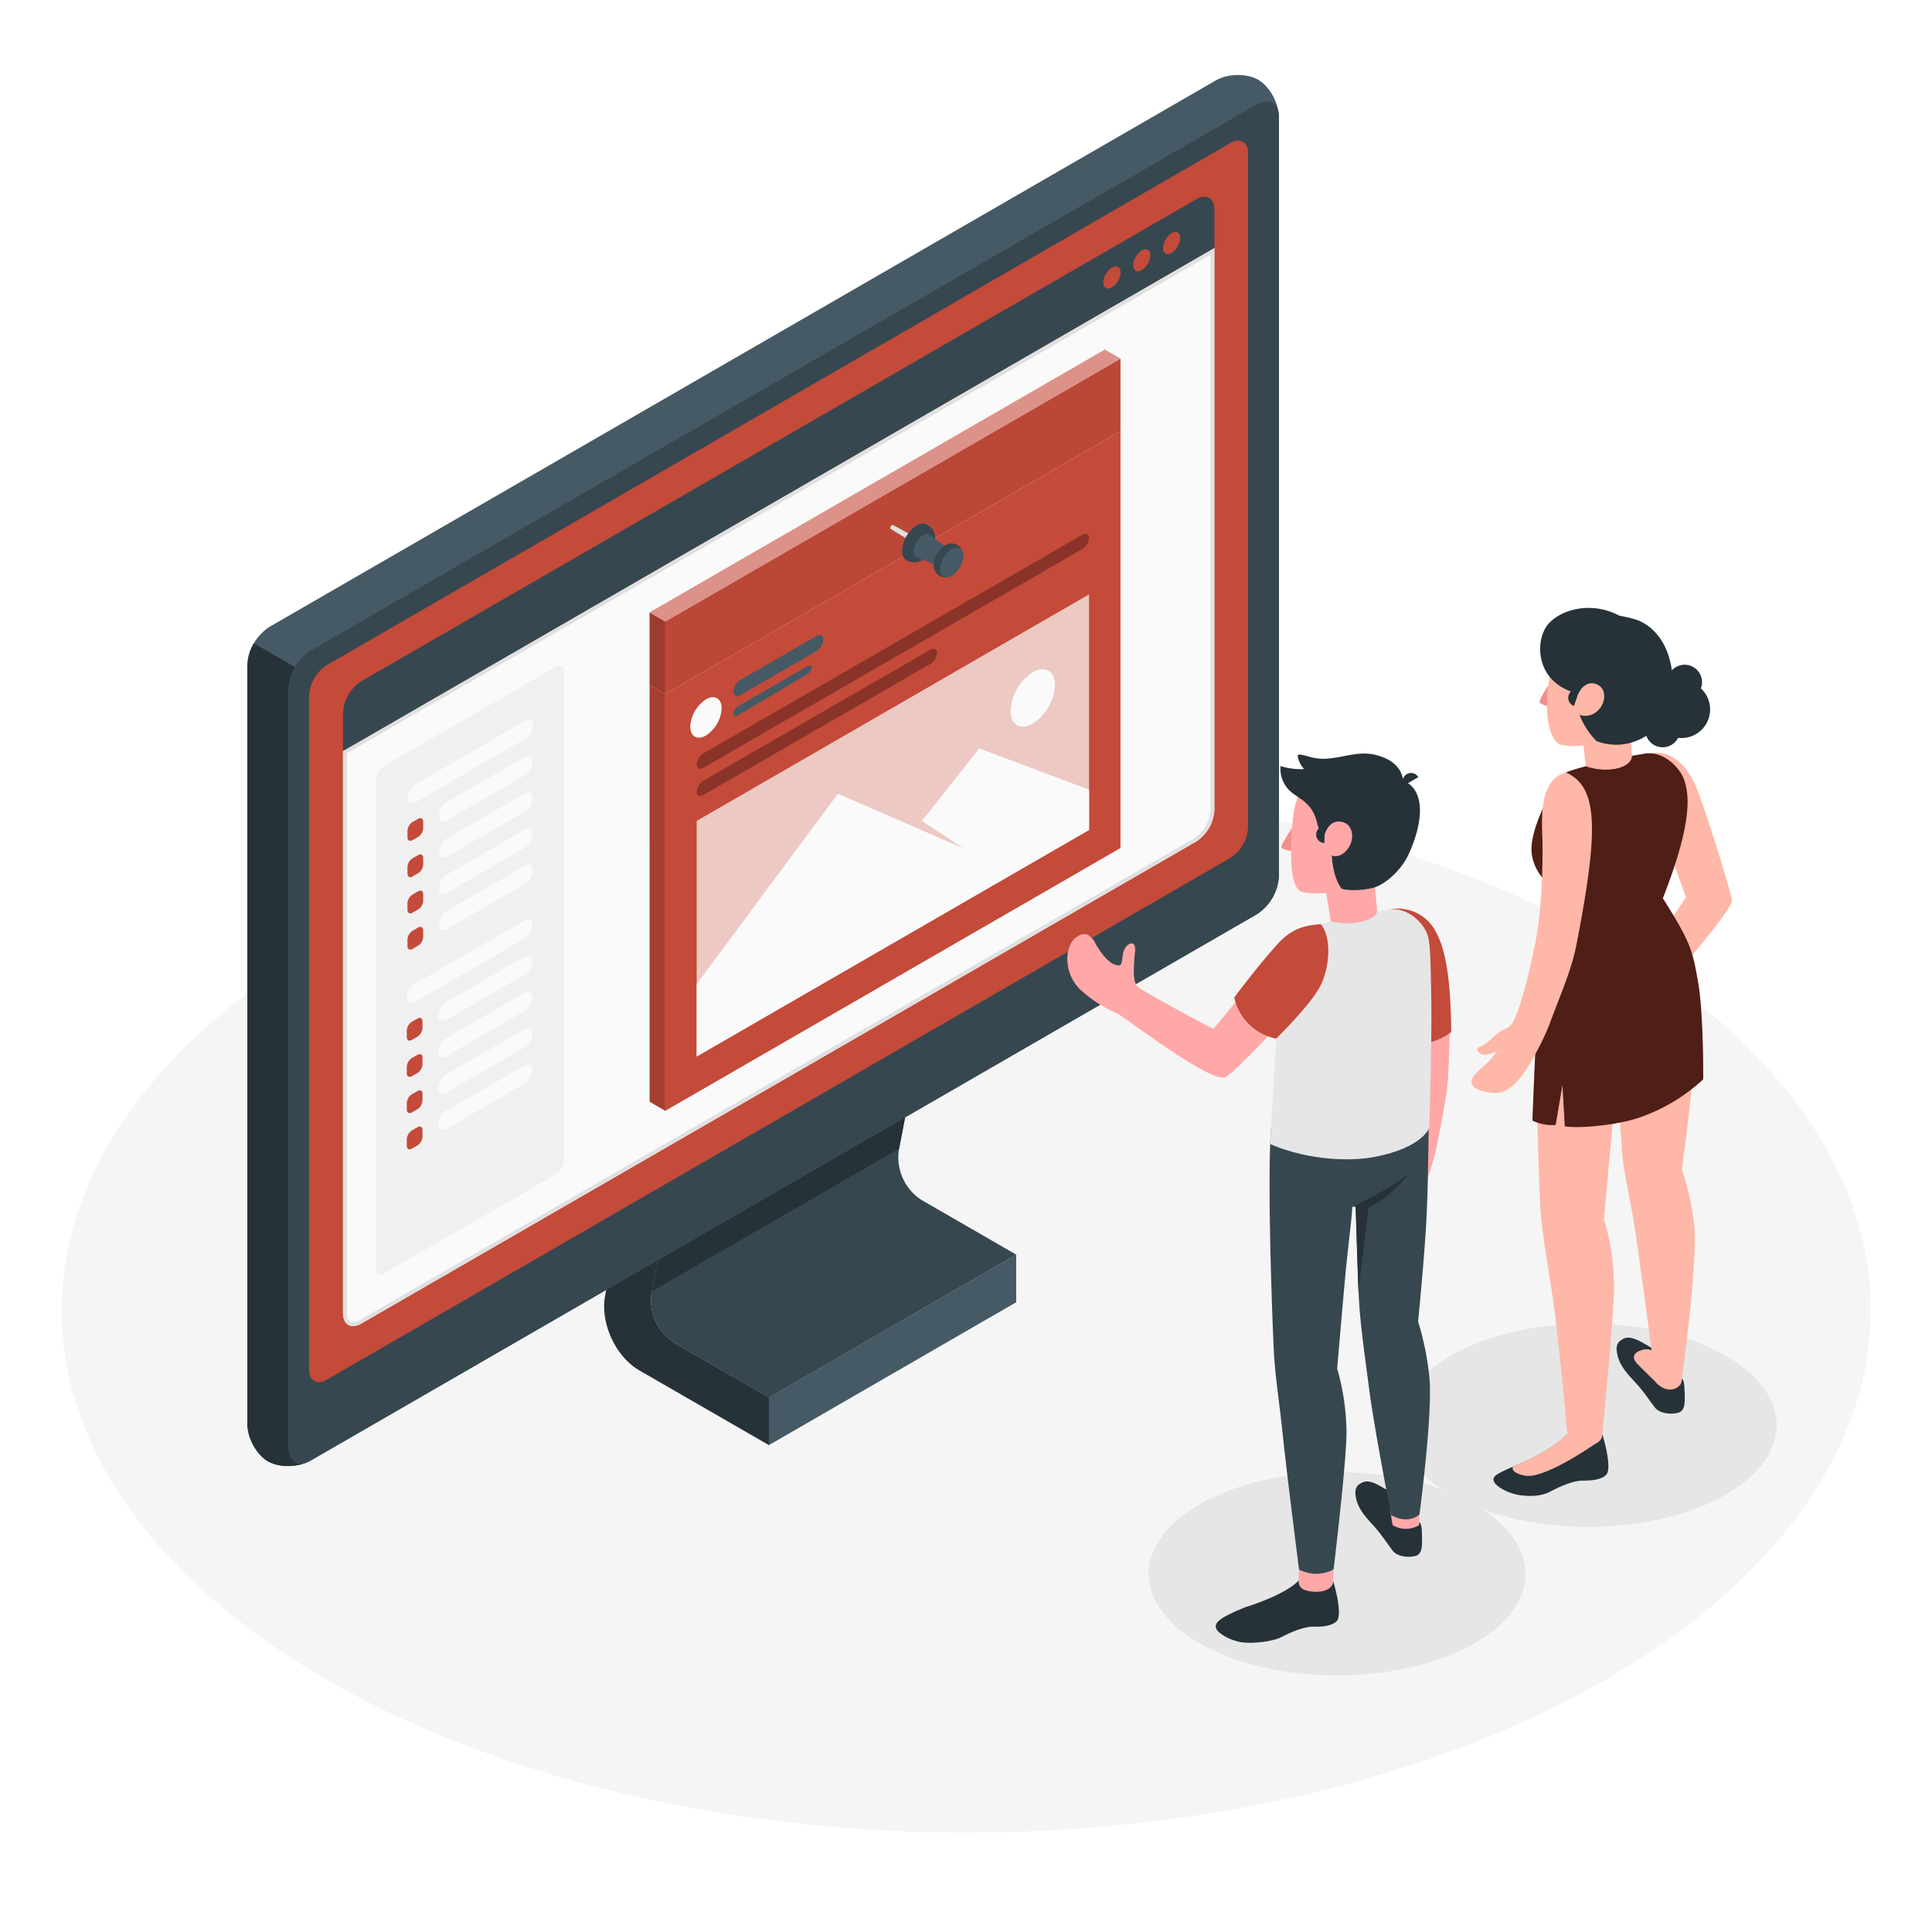 <svg class="animated" id="freepik_stories-post" xmlns="http://www.w3.org/2000/svg" viewBox="0 0 500 500" version="1.1" xmlns:xlink="http://www.w3.org/1999/xlink" xmlns:svgjs="http://svgjs.com/svgjs"><style>svg#freepik_stories-post:not(.animated) .animable {opacity: 0;}svg#freepik_stories-post.animated #freepik--Device--inject-1 {animation: 1s 1 forwards cubic-bezier(.36,-0.01,.5,1.38) slideUp;animation-delay: 0s;}svg#freepik_stories-post.animated #freepik--Post--inject-1 {animation: 1.5s Infinite  linear floating;animation-delay: 0s;}            @keyframes slideUp {                0% {                    opacity: 0;                    transform: translateY(30px);                }                100% {                    opacity: 1;                    transform: inherit;                }            }                    @keyframes floating {                0% {                    opacity: 1;                    transform: translateY(0px);                }                50% {                    transform: translateY(-10px);                }                100% {                    opacity: 1;                    transform: translateY(0px);                }            }        </style><g id="freepik--Floor--inject-1" class="animable" style="transform-origin: 250.05px 339.12px;"><ellipse id="freepik--floor--inject-1" cx="250.05" cy="339.12" rx="234.09" ry="135.15" style="fill: rgb(245, 245, 245); transform-origin: 250.05px 339.12px;" class="animable"></ellipse></g><g id="freepik--Shadow--inject-1" class="animable" style="transform-origin: 378.53px 388.07px;"><ellipse id="freepik--shadow--inject-1" cx="346.03" cy="407.3" rx="48.75" ry="26.3" style="fill: rgb(230, 230, 230); transform-origin: 346.03px 407.3px;" class="animable"></ellipse><ellipse id="freepik--shadow--inject-1" cx="411.03" cy="368.84" rx="48.75" ry="26.3" style="fill: rgb(230, 230, 230); transform-origin: 411.03px 368.84px;" class="animable"></ellipse></g><g id="freepik--Device--inject-1" class="animable animator-active" style="transform-origin: 197.505px 199.415px;"><g id="freepik--device--inject-1" class="animable" style="transform-origin: 197.505px 199.415px;"><path d="M263,324.7l-64,37-.15-.08-24.33-14.05a13.13,13.13,0,0,1-5.9-12.92l9-46.92,64-37-9,46.92a13.13,13.13,0,0,0,5.9,12.92Z" style="fill: rgb(55, 71, 79); transform-origin: 215.743px 306.215px;" id="elsb47u54174" class="animable"></path><polygon points="177.62 287.71 168.67 334.22 232.68 297.27 240.96 254.25 236.93 253.44 177.62 287.71" style="fill: rgb(38, 50, 56); transform-origin: 204.815px 293.83px;" id="el1231jz8xmqld" class="animable"></polygon><path d="M199,361.68l-24.48-14.13a13.13,13.13,0,0,1-5.9-12.92l9-46.92-10.68-6.17-10.32,53.68c-1.36,7.1,2.64,15.87,8.9,19.48L199,374Z" style="fill: rgb(38, 50, 56); transform-origin: 177.677px 327.77px;" id="eluo13t4xas37" class="animable"></path><polygon points="262.99 324.69 198.97 361.68 198.97 374.01 262.99 337.02 262.99 324.69" style="fill: rgb(69, 90, 100); transform-origin: 230.98px 349.35px;" id="elzhwckf3gxy" class="animable"></polygon><path d="M325.62,20.64c2.95,1.71,5.34,6,5.34,9.66V226.76a12.57,12.57,0,0,1-5.69,9.85L80.39,378c-3.15,1.81-8.09,1.9-11,.2s-5.34-6-5.34-9.66V172.09a12.6,12.6,0,0,1,5.69-9.86L314.59,20.85C317.73,19,322.67,18.94,325.62,20.64Z" style="fill: rgb(69, 90, 100); transform-origin: 197.505px 199.415px;" id="elvj8pkj3z1oa" class="animable"></path><path d="M79.71,378.34c-3.14,1.47-7.61,1.44-10.36-.14-2.95-1.7-5.34-6-5.34-9.65V172.09a11.67,11.67,0,0,1,1.67-5.61l10.68,6.17a11.61,11.61,0,0,0-1.67,5.6V374.71C74.69,378.08,76.88,379.59,79.71,378.34Z" style="fill: rgb(38, 50, 56); transform-origin: 71.86px 272.947px;" id="elpu55cmlaoqi" class="animable"></path><path d="M331,226.76V30.3c0-3.63-2.55-5.1-5.69-3.29L80.39,168.39a12.57,12.57,0,0,0-5.69,9.86V374.71c0,3.63,2.55,5.1,5.7,3.29L325.27,236.61A12.57,12.57,0,0,0,331,226.76Z" style="fill: rgb(55, 71, 79); transform-origin: 202.85px 202.505px;" id="eldlriy20nh8" class="animable"></path><path d="M318.46,37,84.59,172.13A10.08,10.08,0,0,0,80,180V354.45c0,2.9,2,4.08,4.55,2.63L318.46,222A10,10,0,0,0,323,214.1V39.67C323,36.77,321,35.59,318.46,37Z" style="fill: rgb(196, 74, 58); transform-origin: 201.5px 197.053px;" id="elxfdc1ocfpys" class="animable"></path><g id="freepik--Window--inject-1" class="animable" style="transform-origin: 201.535px 197.057px;"><path d="M88.77,339.83c0,3,2.11,4.22,4.71,2.72L309.57,217.79a10.42,10.42,0,0,0,4.71-8.16V64.16L88.77,194.36Z" style="fill: rgb(250, 250, 250); transform-origin: 201.525px 203.676px;" id="elfl2lwvz34vj" class="animable"></path><path d="M313.28,65.89V209.63a9.48,9.48,0,0,1-4.21,7.3L93,341.68a3.27,3.27,0,0,1-1.61.51c-1.45,0-1.6-1.65-1.6-2.36V194.94l223.51-129m1-1.73L88.77,194.36V339.83c0,2.13,1.06,3.36,2.6,3.36a4.24,4.24,0,0,0,2.11-.64L309.57,217.79a10.42,10.42,0,0,0,4.71-8.16V64.16Z" style="fill: rgb(224, 224, 224); transform-origin: 201.535px 203.675px;" id="el3ohkzcgmapd" class="animable"></path><path d="M99.5,198.18l44.41-25.64c1.19-.69,2.16-.13,2.16,1.25V300.12a4.8,4.8,0,0,1-2.16,3.75L99.5,329.51c-1.2.69-2.17.13-2.17-1.25V201.93A4.78,4.78,0,0,1,99.5,198.18Z" style="fill: rgb(240, 240, 240); transform-origin: 121.7px 251.025px;" id="el1qs49gykorb" class="animable"></path><path d="M107.62,202.87l28.17-16.26c1.19-.69,2.16-.2,2.16,1.1a4.65,4.65,0,0,1-2.16,3.59l-28.17,16.26c-1.2.69-2.17.2-2.17-1.09A4.64,4.64,0,0,1,107.62,202.87Z" style="fill: rgb(250, 250, 250); transform-origin: 121.7px 197.085px;" id="ela45srntmkoq" class="animable"></path><path d="M105.45,215v1.69c0,.83.59,1.17,1.3.75l1.47-.84a2.87,2.87,0,0,0,1.3-2.25v-1.69c0-.83-.59-1.17-1.3-.75l-1.47.84A2.91,2.91,0,0,0,105.45,215Z" style="fill: rgb(196, 74, 58); transform-origin: 107.485px 214.675px;" id="elo3w0zt2udu" class="animable"></path><path d="M113.58,211.16c0,1.29,1,1.78,2.16,1.09l20-11.57a4.65,4.65,0,0,0,2.16-3.59c0-1.3-1-1.79-2.16-1.1l-20,11.57A4.65,4.65,0,0,0,113.58,211.16Z" style="fill: rgb(250, 250, 250); transform-origin: 125.74px 204.12px;" id="elr0i5z0a6uxc" class="animable"></path><path d="M105.45,224.39v1.69c0,.83.59,1.17,1.3.75l1.47-.84a2.86,2.86,0,0,0,1.3-2.25v-1.69c0-.83-.59-1.17-1.3-.75l-1.47.84A2.91,2.91,0,0,0,105.45,224.39Z" style="fill: rgb(196, 74, 58); transform-origin: 107.485px 224.065px;" id="elv4vzrz6ggs" class="animable"></path><path d="M113.58,220.55c0,1.29,1,1.78,2.16,1.09l20-11.57a4.65,4.65,0,0,0,2.16-3.59c0-1.3-1-1.79-2.16-1.1l-20,11.57A4.65,4.65,0,0,0,113.58,220.55Z" style="fill: rgb(250, 250, 250); transform-origin: 125.74px 213.51px;" id="eld02e8j31n6a" class="animable"></path><path d="M105.45,233.77v1.69c0,.83.59,1.16,1.3.75l1.47-.85a2.86,2.86,0,0,0,1.3-2.25v-1.69c0-.83-.59-1.16-1.3-.75l-1.47.85A2.88,2.88,0,0,0,105.45,233.77Z" style="fill: rgb(196, 74, 58); transform-origin: 107.485px 233.44px;" id="eloftowe8rohk" class="animable"></path><path d="M113.58,229.92c0,1.3,1,1.79,2.16,1.1l20-11.57a4.65,4.65,0,0,0,2.16-3.6c0-1.29-1-1.78-2.16-1.09l-20,11.57A4.65,4.65,0,0,0,113.58,229.92Z" style="fill: rgb(250, 250, 250); transform-origin: 125.74px 222.89px;" id="elae5lgh4h4ee" class="animable"></path><path d="M105.45,243.14v1.69c0,.83.59,1.16,1.3.75l1.47-.85a2.86,2.86,0,0,0,1.3-2.25v-1.69c0-.83-.59-1.16-1.3-.75l-1.47.85A2.88,2.88,0,0,0,105.45,243.14Z" style="fill: rgb(196, 74, 58); transform-origin: 107.485px 242.81px;" id="el41p2rh795zk" class="animable"></path><path d="M113.58,239.29c0,1.3,1,1.79,2.16,1.1l20-11.57a4.65,4.65,0,0,0,2.16-3.6c0-1.29-1-1.78-2.16-1.09l-20,11.57A4.65,4.65,0,0,0,113.58,239.29Z" style="fill: rgb(250, 250, 250); transform-origin: 125.74px 232.26px;" id="elpkyvdqlr6tm" class="animable"></path><path d="M107.45,254.56l28.16-16.26c1.2-.69,2.17-.2,2.17,1.09a4.64,4.64,0,0,1-2.17,3.6l-28.16,16.26c-1.2.69-2.17.2-2.17-1.09A4.64,4.64,0,0,1,107.45,254.56Z" style="fill: rgb(250, 250, 250); transform-origin: 121.53px 248.775px;" id="el81omcnvukgm" class="animable"></path><path d="M105.28,266.69v1.69c0,.83.58,1.17,1.3.75l1.47-.84a2.86,2.86,0,0,0,1.29-2.25v-1.69c0-.83-.58-1.17-1.29-.75l-1.47.84A2.87,2.87,0,0,0,105.28,266.69Z" style="fill: rgb(196, 74, 58); transform-origin: 107.31px 266.365px;" id="eleaeu42jy6q" class="animable"></path><path d="M113.41,262.85c0,1.29,1,1.78,2.16,1.09l20-11.57a4.64,4.64,0,0,0,2.17-3.59c0-1.3-1-1.79-2.17-1.1l-20,11.57A4.65,4.65,0,0,0,113.41,262.85Z" style="fill: rgb(250, 250, 250); transform-origin: 125.575px 255.81px;" id="ellrr0zhkrkg" class="animable"></path><path d="M105.28,276.08v1.69c0,.83.58,1.17,1.3.75l1.47-.84a2.86,2.86,0,0,0,1.29-2.25v-1.69c0-.83-.58-1.17-1.29-.75l-1.47.84A2.87,2.87,0,0,0,105.28,276.08Z" style="fill: rgb(196, 74, 58); transform-origin: 107.31px 275.755px;" id="elweajf83oe5" class="animable"></path><path d="M113.41,272.24c0,1.29,1,1.78,2.16,1.09l20-11.57a4.64,4.64,0,0,0,2.17-3.59c0-1.3-1-1.79-2.17-1.1l-20,11.57A4.65,4.65,0,0,0,113.41,272.24Z" style="fill: rgb(250, 250, 250); transform-origin: 125.575px 265.2px;" id="elqxko08dst4" class="animable"></path><path d="M105.28,285.46v1.69c0,.83.58,1.16,1.3.75l1.47-.85a2.85,2.85,0,0,0,1.29-2.25v-1.69c0-.83-.58-1.16-1.29-.75l-1.47.85A2.86,2.86,0,0,0,105.28,285.46Z" style="fill: rgb(196, 74, 58); transform-origin: 107.31px 285.13px;" id="el6gkw9d4qi57" class="animable"></path><path d="M113.41,281.61c0,1.3,1,1.79,2.16,1.1l20-11.57a4.64,4.64,0,0,0,2.17-3.6c0-1.29-1-1.78-2.17-1.09l-20,11.57A4.65,4.65,0,0,0,113.41,281.61Z" style="fill: rgb(250, 250, 250); transform-origin: 125.575px 274.58px;" id="el3gvn1pl1knu" class="animable"></path><path d="M105.28,294.83v1.69c0,.83.58,1.16,1.3.75l1.47-.85a2.85,2.85,0,0,0,1.29-2.25v-1.69c0-.83-.58-1.16-1.29-.75l-1.47.85A2.86,2.86,0,0,0,105.28,294.83Z" style="fill: rgb(196, 74, 58); transform-origin: 107.31px 294.5px;" id="elvmkbn09n4v" class="animable"></path><path d="M113.41,291c0,1.3,1,1.79,2.16,1.1l20-11.57a4.64,4.64,0,0,0,2.17-3.6c0-1.29-1-1.78-2.17-1.09l-20,11.57A4.65,4.65,0,0,0,113.41,291Z" style="fill: rgb(250, 250, 250); transform-origin: 125.575px 283.97px;" id="elfyo9xbch9rn" class="animable"></path><path d="M88.77,184.49a10.44,10.44,0,0,1,4.71-8.17L309.57,51.57c2.6-1.51,4.71-.29,4.71,2.72v9.87L88.77,194.36Z" style="fill: rgb(55, 71, 79); transform-origin: 201.525px 122.641px;" id="elpd09zxwpbs" class="animable"></path><path d="M287.75,69.25a4.9,4.9,0,0,0-2.21,3.83c0,1.41,1,2,2.21,1.28A4.88,4.88,0,0,0,290,70.53C290,69.12,289,68.55,287.75,69.25Z" style="fill: rgb(196, 74, 58); transform-origin: 287.77px 71.809px;" id="eljuoo4s26u6e" class="animable"></path><path d="M295.49,64.8a4.88,4.88,0,0,0-2.21,3.83c0,1.41,1,2,2.21,1.27a4.87,4.87,0,0,0,2.21-3.83C297.7,64.66,296.71,64.09,295.49,64.8Z" style="fill: rgb(196, 74, 58); transform-origin: 295.49px 67.354px;" id="elsvfbjr0fbc" class="animable"></path><path d="M303.23,60.34A4.88,4.88,0,0,0,301,64.17c0,1.41,1,2,2.22,1.28a4.9,4.9,0,0,0,2.21-3.83C305.44,60.21,304.45,59.64,303.23,60.34Z" style="fill: rgb(196, 74, 58); transform-origin: 303.215px 62.899px;" id="el75zzm50fw2e" class="animable"></path></g></g></g><g id="freepik--Post--inject-1" class="animable" style="transform-origin: 229.045px 188.985px;"><g id="freepik--post-it--inject-1" class="animable" style="transform-origin: 229.045px 188.985px;"><polygon points="172.18 160.84 289.98 92.83 289.98 111.59 172.18 179.6 172.18 160.84" style="fill: rgb(196, 74, 58); transform-origin: 231.08px 136.215px;" id="elt8yzlhce17" class="animable"></polygon><g id="elhr248dvgjgh"><polygon points="172.18 160.84 289.98 92.83 289.98 111.59 172.18 179.6 172.18 160.84" style="opacity: 0.05; transform-origin: 231.08px 136.215px;" class="animable"></polygon></g><polygon points="168.11 158.5 172.18 160.84 172.18 179.6 168.11 177.26 168.11 158.5" style="fill: rgb(196, 74, 58); transform-origin: 170.145px 169.05px;" id="el30dtr8q0hol" class="animable"></polygon><g id="el0gfjwfcunnt8"><polygon points="168.11 158.5 172.18 160.84 172.18 179.6 168.11 177.26 168.11 158.5" style="opacity: 0.2; transform-origin: 170.145px 169.05px;" class="animable"></polygon></g><polygon points="289.98 92.83 285.92 90.49 168.11 158.5 172.18 160.84 289.98 92.83" style="fill: rgb(196, 74, 58); transform-origin: 229.045px 125.665px;" id="elgie431lncl" class="animable"></polygon><g id="eleyd0w276rwp"><polygon points="289.98 92.83 285.92 90.49 168.11 158.5 172.18 160.84 289.98 92.83" style="fill: rgb(255, 255, 255); opacity: 0.4; transform-origin: 229.045px 125.665px;" class="animable"></polygon></g><polygon points="172.18 179.6 289.98 111.59 289.98 219.47 172.18 287.48 172.18 179.6" style="fill: rgb(196, 74, 58); transform-origin: 231.08px 199.535px;" id="elzj5rk90m2dd" class="animable"></polygon><polygon points="168.11 177.26 172.18 179.6 172.18 287.48 168.12 285.14 168.11 177.26" style="fill: rgb(196, 74, 58); transform-origin: 170.145px 232.37px;" id="elrv9br719efk" class="animable"></polygon><g id="elm0qjwa8atvm"><polygon points="168.11 177.26 172.18 179.6 172.18 287.48 168.12 285.14 168.11 177.26" style="opacity: 0.15; transform-origin: 170.145px 232.37px;" class="animable"></polygon></g></g><path d="M239.09,141.15l-.13.12a1.14,1.14,0,0,1-.34.26c-.25.16-.38,0-.61-.15l-1.88-1.1c-.77-.45-1.68-1-2.63-1.57s-2-1.2-3-1.84c-.3-.2.25-1.2.59-1,1.07.56,2.11,1.14,3.1,1.68s1.89,1,2.68,1.5l1.88,1.07c.22.15.45.16.44.46a1.18,1.18,0,0,1-.05.41Z" style="fill: rgb(224, 224, 224); transform-origin: 234.803px 138.72px;" id="elpbpmntjewws" class="animable"></path><path d="M241,142.5c-1.45,2.51-3.81,3.87-6.3,2.52l-.14-.07-.06,0a2.69,2.69,0,0,1-1.05-2.41,8.38,8.38,0,0,1,3.77-6.55,2.79,2.79,0,0,1,2.53-.33l.14.07.23.15C242.47,137.34,242.45,140,241,142.5Z" style="fill: rgb(55, 71, 79); transform-origin: 237.72px 140.523px;" id="eleotcfnla06" class="animable"></path><path d="M244.06,147.47l2.8-4.78a27.31,27.31,0,0,1-5.9-4.08l-.11-.11-.09-.09h0a1.63,1.63,0,0,0-1.86.07,5.44,5.44,0,0,0-2.46,4.26,1.74,1.74,0,0,0,.72,1.59h0a1.23,1.23,0,0,0,.47.14A25.38,25.38,0,0,1,244.06,147.47Z" style="fill: rgb(69, 90, 100); transform-origin: 241.646px 142.811px;" id="el51kn0dtqqa5" class="animable"></path><path d="M249.27,143.6a3,3,0,0,0-3-2.95,3.06,3.06,0,0,0-1,.2l-.06,0-.11,0a3.31,3.31,0,0,0-.47.22,6.6,6.6,0,0,0-3,5.17,3.42,3.42,0,0,0,.09.75,2.95,2.95,0,0,0,5.85-.51,2.4,2.4,0,0,0,0-.28A3,3,0,0,0,249.27,143.6Z" style="fill: rgb(55, 71, 79); transform-origin: 245.45px 145.025px;" id="eld11xg39hb4" class="animable"></path><path d="M246.32,142.1c1.65-.95,3-.18,3,1.73a6.59,6.59,0,0,1-3,5.17c-1.65.95-3,.18-3-1.72A6.62,6.62,0,0,1,246.32,142.1Z" style="fill: rgb(69, 90, 100); transform-origin: 246.32px 145.55px;" id="elrle6f23gaa" class="animable"></path><path d="M182.7,181c2.25-1.3,4.07-.25,4.07,2.35a9,9,0,0,1-4.07,7c-2.24,1.3-4.06.25-4.06-2.34A9,9,0,0,1,182.7,181Z" style="fill: rgb(250, 250, 250); transform-origin: 182.705px 185.675px;" id="elem3qtjq1dc" class="animable"></path><path d="M191.55,176l19.75-11.39c1-.57,1.77-.17,1.77.89a3.82,3.82,0,0,1-1.77,3l-19.75,11.4c-1,.56-1.77.16-1.77-.9A3.82,3.82,0,0,1,191.55,176Z" style="fill: rgb(69, 90, 100); transform-origin: 201.425px 172.252px;" id="elhxu3lxck7ci" class="animable"></path><path d="M191.08,182.74l17.71-10.23c.72-.41,1.3-.29,1.3.27a2.56,2.56,0,0,1-1.29,1.77l-17.73,10.52c-.71.42-1.29.24-1.29-.41A2.6,2.6,0,0,1,191.08,182.74Z" style="fill: rgb(69, 90, 100); transform-origin: 199.935px 178.782px;" id="elqaewq6q4ea" class="animable"></path><g id="elpwdysnexs4e"><path d="M180.3,197.86c0,1,.78,1.4,1.73.85l98.09-56.63a3.68,3.68,0,0,0,1.73-2.85c0-1-.77-1.39-1.73-.84L182,195A3.7,3.7,0,0,0,180.3,197.86Z" style="opacity: 0.3; transform-origin: 231.075px 168.549px;" class="animable"></path></g><g id="el2npwq8m1ar5"><path d="M180.3,204.9c0,1,.78,1.4,1.73.84l58.75-33.92a3.69,3.69,0,0,0,1.73-2.84c0-1-.78-1.4-1.73-.85L182,202.06A3.69,3.69,0,0,0,180.3,204.9Z" style="opacity: 0.3; transform-origin: 211.405px 186.938px;" class="animable"></path></g><polygon points="180.3 212.45 281.85 153.82 281.85 214.79 180.3 273.42 180.3 212.45" style="fill: rgb(196, 74, 58); transform-origin: 231.075px 213.62px;" id="elbjuf1ond8i6" class="animable"></polygon><g id="elrdb1jwdbqoj"><polygon points="180.3 212.45 281.85 153.82 281.85 214.79 180.3 273.42 180.3 212.45" style="fill: rgb(255, 255, 255); opacity: 0.7; transform-origin: 231.075px 213.62px;" class="animable"></polygon></g><polygon points="180.3 273.42 180.3 254.66 216.86 205.41 249.27 219.53 238.61 212.45 253.42 193.69 281.85 204.37 281.85 214.79 180.3 273.42" style="fill: rgb(250, 250, 250); transform-origin: 231.075px 233.555px;" id="el1rp2tuiensl" class="animable"></polygon><path d="M267.28,174c3.17-1.83,5.74-.35,5.74,3.31a12.68,12.68,0,0,1-5.74,9.94c-3.17,1.83-5.74.35-5.74-3.31A12.68,12.68,0,0,1,267.28,174Z" style="fill: rgb(250, 250, 250); transform-origin: 267.28px 180.625px;" id="eldmo9kh5nco9" class="animable"></path></g><g id="freepik--character-2--inject-1" class="animable" style="transform-origin: 414.553px 272.23px;"><g id="freepik--Character--inject-1" class="animable" style="transform-origin: 414.553px 272.23px;"><path d="M427.29,195c4.36-1,9.09,2.18,11.8,9s8.08,24.33,9.18,28.9c.5,2.05-15.23,19.92-14.67,19.66.17-.08-4.94-8.88-4.94-8.88l7.67-11.48-4.55-12.63Z" style="fill: rgb(255, 183, 167); transform-origin: 437.786px 223.691px;" id="el819g38c5con" class="animable"></path><path d="M435.21,356.81c.58.23.72,1.36.78,3.59,0,1.69.37,4.64-1.62,5.2s-4.87.22-6.12-1.38c-1.55-2-2.6-3.77-4.82-6.22-1.93-2.13-4-4.12-4.78-7.07-.68-2.68-.07-3.82,1.76-4.57,2.51-1,6.39,2.49,8.34,3.07C430.43,349.92,434.62,356.58,435.21,356.81Z" style="fill: rgb(38, 50, 56); transform-origin: 427.199px 356.016px;" id="el1vmoitknomf" class="animable"></path><path d="M427.46,349.48a3.53,3.53,0,0,0-2.78,0c-1.88.55-2.45,1.9-1,3.42s4.9,4.85,4.9,4.85l1.65-4.22Z" style="fill: rgb(255, 183, 167); transform-origin: 426.546px 353.472px;" id="elmal9wj0vaz8" class="animable"></path><path d="M414.65,371.1s.75,2.39,1.15,4.48c.31,1.66.76,4.43.16,5.67s-2.87,2-6.37,1.94c-2.27-.05-5.83,1.45-8.27,2.77s-5.23,1.33-7.88,1c-3.11-.4-6.32-2.25-6.81-3.55s.17-1.91,7.56-4.95c.07,0,7.8-3.4,11.41-7.28Z" style="fill: rgb(38, 50, 56); transform-origin: 401.381px 379.12px;" id="eltmdde9ybx6j" class="animable"></path><path d="M394.19,378.44c-1,.42-1.9.79-2.68,1.13-.2.7.07,1.8,3.33,2.35,5,.83,17.9-8.19,17.9-8.19s-.39-1.41-.79-2.61l-6.35,0C402,375,394.26,378.41,394.19,378.44Z" style="fill: rgb(255, 183, 167); transform-origin: 402.1px 376.547px;" id="elboj0x7zwt3k" class="animable"></path><path d="M438.42,316.83a65,65,0,0,0-3.16-14.13S437,290.61,438,279c1.88-20.83.68-27.67-3.3-37.07,0,0-34.95-4-36.21,10.52-1.57,18.1-.25,53.12.14,59.53s1,9.29,3.05,22.69c1.59,10.2,4.08,37.87,4.08,37.87,1.12,2.76,8.1,2.35,8.87-.81,0,0,3.28-32.66,3.08-40a63.23,63.23,0,0,0-2.59-16.16s2.55-29.48,3.24-34.17c0,0,1,9.37,1.37,15.78s2.22,12.54,3.92,24.45c1.47,10.33,4.89,36.15,4.89,36.15,3.29,3.39,6.4,1.36,6.65-.23C435.2,357.49,439.56,325.79,438.42,316.83Z" style="fill: rgb(255, 183, 167); transform-origin: 418.305px 307.902px;" id="elq3a77yin1j" class="animable"></path><polygon points="409.72 192.18 411.19 205.72 423.09 204.81 421.93 189.78 409.72 192.18" style="fill: rgb(255, 183, 167); transform-origin: 416.405px 197.75px;" id="elhu41b4yp2os" class="animable"></polygon><path d="M435.86,201.87c-1.26-3.58-5.66-7.6-10.24-6.81-1.19.21-2.12.34-3.24.56-.15,3.11-6.16,4.67-12,2.7-1.76.49-3.4.94-4.85,1.48-2.12.79-8.45,11.84-9.13,18.91-.56,5.75,3.93,9.71,3.93,9.71C398.4,240.74,396.6,290,396.6,290a11.75,11.75,0,0,0,6,1.13l1.76-10.41.62,10.76c3.3.58,12.57-.16,18.46-2a46.33,46.33,0,0,0,17.34-10.16s.12-16.85-1.32-25.1-1.86-10.21-9.13-21.76C436.87,215.77,437.73,207.17,435.86,201.87Z" style="fill: rgb(196, 74, 58); transform-origin: 418.567px 243.317px;" id="elksc54qzbzw" class="animable"></path><g id="el0venhpzqhn1"><g style="opacity: 0.6; transform-origin: 418.567px 243.317px;" class="animable"><path d="M435.86,201.87c-1.26-3.58-5.66-7.6-10.24-6.81-1.19.21-2.12.34-3.24.56-.15,3.11-6.16,4.67-12,2.7-1.76.49-3.4.94-4.85,1.48-2.12.79-8.45,11.84-9.13,18.91-.56,5.75,3.93,9.71,3.93,9.71C398.4,240.74,396.6,290,396.6,290a11.75,11.75,0,0,0,6,1.13l1.76-10.41.62,10.76c3.3.58,12.57-.16,18.46-2a46.33,46.33,0,0,0,17.34-10.16s.12-16.85-1.32-25.1-1.86-10.21-9.13-21.76C436.87,215.77,437.73,207.17,435.86,201.87Z" id="elg7dmbk1utev" class="animable" style="transform-origin: 418.567px 243.317px;"></path></g></g><path d="M407.94,244.7c6-30.71,5.54-41-2.66-44.8-6.39,1.81-6.45,9.88-6.09,17.58,0,0,.38,16-2,27.32-1.29,6.13-3.26,15-5.62,19.67a3.81,3.81,0,0,1-2,1.81c-2.32.92-3,2.26-4.84,3.62-1.47,1.06-2.57,1.19-2.48,1.63a2.06,2.06,0,0,0,2.42,1.39,10.57,10.57,0,0,0,2.78-.91,21.14,21.14,0,0,1-3.95,4.35c-3.58,3.06-4.11,5.24,1.79,6.37,3.69.71,7.06-1,11.34-8.68a68.42,68.42,0,0,0,4.27-8.69C403.77,257.55,406.68,251.11,407.94,244.7Z" style="fill: rgb(255, 183, 167); transform-origin: 396.412px 241.388px;" id="elfzl6k2n0ple" class="animable"></path><path d="M403.25,175.42s-4.57-5.3-1.12-10.57c4.08-6.22,11.78-7.19,20.87-4.62,4.5,1.27,9.34,6.22,9.79,14.89.35,6.7-16.94,11.32-16.57,15.91Z" style="fill: rgb(38, 50, 56); transform-origin: 416.818px 174.967px;" id="el3s3pd4gx7y" class="animable"></path><path d="M400.67,177.42s-2.58,4-2.23,4.44a6.28,6.28,0,0,0,2,.85Z" style="fill: rgb(242, 143, 143); transform-origin: 399.539px 180.065px;" id="elbq1orf67uv" class="animable"></path><path d="M408.56,164.67c-2.55,1.36-6.95,3.87-7.95,13.34-1,9.71,1.17,13.05,2.51,14.3.9.85,5.51,1.1,7.9.32,3-1,9.46-4.29,12.44-9.34,3.51-5.93,4.14-13.79,0-16.81C417.52,162.23,410.71,163.52,408.56,164.67Z" style="fill: rgb(255, 183, 167); transform-origin: 413.344px 178.322px;" id="elj8s3lw3rydj" class="animable"></path><path d="M407.81,165.09s-2.12,8.88.64,14.43c0,0,1.52-3.47,4.5-2.53s2.79,4.95.46,7a4.46,4.46,0,0,1-4.62,1,20,20,0,0,0,4.36,6.78s8.82,4.06,16.6-4.5c6.09-6.7,3.13-22.39-4.67-24.86C414.46,159.1,407.81,165.09,407.81,165.09Z" style="fill: rgb(38, 50, 56); transform-origin: 420.019px 177.072px;" id="eli08ct6suksh" class="animable"></path><path d="M437.27,190.7a7.4,7.4,0,1,1,5-9.19A7.4,7.4,0,0,1,437.27,190.7Z" style="fill: rgb(38, 50, 56); transform-origin: 435.172px 183.604px;" id="el6detrm7c8ko" class="animable"></path><path d="M437.29,180.82a4.49,4.49,0,1,1,3-5.58A4.48,4.48,0,0,1,437.29,180.82Z" style="fill: rgb(38, 50, 56); transform-origin: 435.988px 176.523px;" id="el2xzjo45mijz" class="animable"></path><path d="M431.6,193.2a4.49,4.49,0,1,1,3-5.58A4.49,4.49,0,0,1,431.6,193.2Z" style="fill: rgb(38, 50, 56); transform-origin: 430.297px 188.903px;" id="elfcdy3u1a3ew" class="animable"></path><path d="M400.94,161.21c-3.88,4.06-3.94,15.63,7.51,18.31l10.63-20.19C412,155.58,404.41,157.58,400.94,161.21Z" style="fill: rgb(38, 50, 56); transform-origin: 408.836px 168.42px;" id="elz1tkjgvp1of" class="animable"></path><path d="M407.34,182.71a2.26,2.26,0,0,1,1.48-4.27Z" style="fill: rgb(38, 50, 56); transform-origin: 407.34px 180.519px;" id="elik0ho8dcyrf" class="animable"></path></g></g><g id="freepik--character-1--inject-1" class="animable" style="transform-origin: 325.901px 310.087px;"><g id="freepik--character--inject-1" class="animable" style="transform-origin: 325.901px 310.087px;"><path d="M374.76,278.82c1.43-28.8-.73-35.75-8.28-41.21l-3.35,16.63s3.05,19.76,2.53,26.3c-.46,5.75-1.18,12.94-2.65,17.56a3.51,3.51,0,0,1-1.57,1.94c-2,1.18-2.8,2.42-4.3,3.93-1.18,1.18-2.17,1.45-2,1.84a1.89,1.89,0,0,0,2.4.92,13.49,13.49,0,0,0,2.81-1.45,17.49,17.49,0,0,1-2.95,4.82c-2.81,3.3-3,5.36,2.55,5.53,3.46.11,6.28-2,9.06-9.55a63.07,63.07,0,0,0,2.63-8.52C373.11,290,374.53,283.45,374.76,278.82Z" style="fill: rgb(255, 168, 167); transform-origin: 365.147px 276.622px;" id="el5ae3rx4uflx" class="animable"></path><path d="M360.07,235.28a11.05,11.05,0,0,1,11.72,6.25c3.09,5.83,3.65,15.74,3.8,25.58,0,0-6.51,5.2-14.11,2.4Z" style="fill: rgb(196, 74, 58); transform-origin: 367.83px 252.743px;" id="elc9vnhulm3jr" class="animable"></path><path d="M367.28,394c.57.24.7,1.35.73,3.55,0,1.67.32,4.59-1.64,5.12s-4.82.18-6-1.42c-1.52-2-2.54-3.74-4.71-6.19-1.89-2.12-3.93-4.1-4.65-7-.64-2.64,0-3.77,1.78-4.49,2.49-1,6.29,2.52,8.21,3.11C362.62,387.15,366.7,393.77,367.28,394Z" style="fill: rgb(38, 50, 56); transform-origin: 359.399px 393.146px;" id="el97p0hk8xipn" class="animable"></path><path d="M367.32,392l-.06,2.71a6.6,6.6,0,0,1-6.83,0c-.12-.26-.63-3.88-.63-3.88Z" style="fill: rgb(255, 168, 167); transform-origin: 363.56px 393.246px;" id="elvxolx0oakm" class="animable"></path><path d="M345,409.09s.72,2.37,1.1,4.44c.29,1.64.71,4.38.11,5.6s-2.86,2-6.32,1.85c-2.24-.06-5.77,1.38-8.19,2.66s-7.65,1.76-10.26,1.39c-3.07-.43-6.22-2.29-6.69-3.57s.22-2.6,7.55-5.53c.07,0,10.16-3.06,13.76-6.86Z" style="fill: rgb(38, 50, 56); transform-origin: 330.575px 417.111px;" id="elbs630avo21l" class="animable"></path><path d="M345.1,406.17s-.06,2-.07,3.15-1.41,2.83-4.92,2.62c-2.46-.14-4.16-.84-4-2.87l.07-2.92Z" style="fill: rgb(255, 168, 167); transform-origin: 340.6px 409.054px;" id="elf6lbqo4hpid" class="animable"></path><path d="M369.89,356.12A73.33,73.33,0,0,0,367,342s1.24-12.13,2-23.63c.78-12.44.6-28.09.91-31.19,0,0-40-9-41,5.34s.44,51,.77,57.36,1.3,11.94,2.38,22.22,4.13,34.08,4.13,34.08a9.5,9.5,0,0,0,8.94,0s3.47-28.7,3.34-36a62.18,62.18,0,0,0-2.41-16s1-11.84,1.93-22.14,1.73-15.24,2-19.72l.87-.41s.48,17.81.82,24.14,1.2,12.41,2.76,24.19c1.36,10.22,5.59,31.86,5.59,31.86,4.53,2.59,7.33-.16,7.33-.16S370.93,365,369.89,356.12Z" style="fill: rgb(55, 71, 79); transform-origin: 349.321px 345.845px;" id="eltedugb1nlp" class="animable"></path><path d="M350,312.34s9.85-4.58,14.82-8.8c0,0-4.67,6.27-10.68,9,0,0-2.61,22.06-2.59,21.62l-.73-21.81Z" style="fill: rgb(38, 50, 56); transform-origin: 357.41px 318.853px;" id="el46d2iqtmwm3" class="animable"></path><polygon points="343.12 230.34 345.2 243.47 357.04 242.87 355.65 227.52 343.12 230.34" style="fill: rgb(255, 168, 167); transform-origin: 350.08px 235.495px;" id="elmxsss68bcgi" class="animable"></polygon><path d="M369.53,242.2c-1.09-3.58-5.51-7.55-10-6.82l-3.07.52c-.55,2.22-6.21,3.93-12,2.56q-2.62.69-4.8,1.41c-4.17,1.39-8,4.87-8.66,18.46,0,0-2.1,31.65-2.26,37.78,10.28,4.34,21.08,4.46,27.07,3.29,12.48-2.44,14.09-7.55,14.09-7.55s.68-22.78.53-32.63C370.25,250.85,370.28,244.66,369.53,242.2Z" style="fill: rgb(230, 230, 230); transform-origin: 349.596px 267.662px;" id="elj992l6tt9zi" class="animable"></path><path d="M334.37,214.23s-3.1,4.71-2.75,5.17,2.64.88,2.64.88Z" style="fill: rgb(242, 143, 143); transform-origin: 332.981px 217.255px;" id="elr4hzylxlcga" class="animable"></path><path d="M343,201.21c-6.27,1.32-8.09,4.08-8.68,14.06-.62,10.42.45,13.69,1.82,15.1.92.94,6.06,1.11,8.65.4,3.24-.89,10.57-3.49,14-8.73,4-6.17,5.1-14.53.78-18C353.46,199.26,345.54,200.67,343,201.21Z" style="fill: rgb(255, 168, 167); transform-origin: 348.24px 215.9px;" id="el4jqzfss1dt5" class="animable"></path><path d="M333.61,204.47l.19.18c1.2,1.15,2.75,1.87,4,3a9.32,9.32,0,0,1,2.86,4.54c.41,1.44.58,3.16,2.14,3.83,0,0,1-3.86,4.24-3.37s3.71,4.65,1.65,7.18-4,1.56-4,1.56.11,5.51,2.54,8.63c0,0,2.78.9,7.89-.19,3.14-.67,7.57-4.6,9.44-8.75,4-8.79,4.22-16.7-1.39-19.06-.6-4-3.79-5.87-7.43-6.71-5.43-1.24-10.52,2-15.89.78-1.13-.25-2.22-.66-3.37-.8a.74.74,0,0,0-.39,0c-.27.14-.25.53-.17.83a6.87,6.87,0,0,0,1.58,2.9,16.64,16.64,0,0,1-6.1-.77A7.89,7.89,0,0,0,333.61,204.47Z" style="fill: rgb(38, 50, 56); transform-origin: 349.425px 212.696px;" id="eldafgvs7v8lp" class="animable"></path><path d="M363.3,203.33l3.76-2.21a2.18,2.18,0,1,0-3.76,2.21Z" style="fill: rgb(38, 50, 56); transform-origin: 365.03px 201.687px;" id="elmth4qw367v" class="animable"></path><path d="M342.75,218.17l.11-4.36a2.18,2.18,0,0,0-.11,4.36Z" style="fill: rgb(38, 50, 56); transform-origin: 341.742px 215.99px;" id="el1fes530mhzd" class="animable"></path><path d="M289.13,262.29c1.93.9,24.43,18.33,28,16.44s22.4-22.86,22.4-22.86a14.78,14.78,0,0,0,.36-16s-5.89.95-9.07,5.52-16.81,20.91-16.81,20.91q-4.86-2.56-9.68-5.2c-2.65-1.45-5.31-2.9-7.9-4.45a9.83,9.83,0,0,1-2-1.32c-1.27-1.31-1-4.4-.92-6.08a23.19,23.19,0,0,1,.17-2.36c.13-1,.37-3.31-1.38-2.6a2.2,2.2,0,0,0-.84.68,3.89,3.89,0,0,0-.65,1.16c-.35,1-.27,2.13-.59,3.15a.83.83,0,0,1-.22.4.73.73,0,0,1-.55.16c-2.52-.13-4.83-3.72-5.94-5.62a5.19,5.19,0,0,0-1.87-2.23c-1.36-.67-3,.21-4,1.43a8,8,0,0,0-1.37,5.53,11,11,0,0,0,3.13,7A34.12,34.12,0,0,0,289.13,262.29Z" style="fill: rgb(255, 168, 167); transform-origin: 309.139px 259.372px;" id="elyu59p2brnvo" class="animable"></path><path d="M341.81,239.18c-2.53.23-6.73.33-10.94,4.89-4.92,5.33-11.45,14.07-11.45,14.07a14,14,0,0,0,10.83,10.67s8.86-8.68,11.38-13.51S344.71,242.54,341.81,239.18Z" style="fill: rgb(196, 74, 58); transform-origin: 331.591px 253.995px;" id="el1pyuywodqos" class="animable"></path></g></g><defs>     <filter id="active" height="200%">         <feMorphology in="SourceAlpha" result="DILATED" operator="dilate" radius="2"></feMorphology>                <feFlood flood-color="#32DFEC" flood-opacity="1" result="PINK"></feFlood>        <feComposite in="PINK" in2="DILATED" operator="in" result="OUTLINE"></feComposite>        <feMerge>            <feMergeNode in="OUTLINE"></feMergeNode>            <feMergeNode in="SourceGraphic"></feMergeNode>        </feMerge>    </filter>    <filter id="hover" height="200%">        <feMorphology in="SourceAlpha" result="DILATED" operator="dilate" radius="2"></feMorphology>                <feFlood flood-color="#ff0000" flood-opacity="0.5" result="PINK"></feFlood>        <feComposite in="PINK" in2="DILATED" operator="in" result="OUTLINE"></feComposite>        <feMerge>            <feMergeNode in="OUTLINE"></feMergeNode>            <feMergeNode in="SourceGraphic"></feMergeNode>        </feMerge>            <feColorMatrix type="matrix" values="0   0   0   0   0                0   1   0   0   0                0   0   0   0   0                0   0   0   1   0 "></feColorMatrix>    </filter></defs></svg>